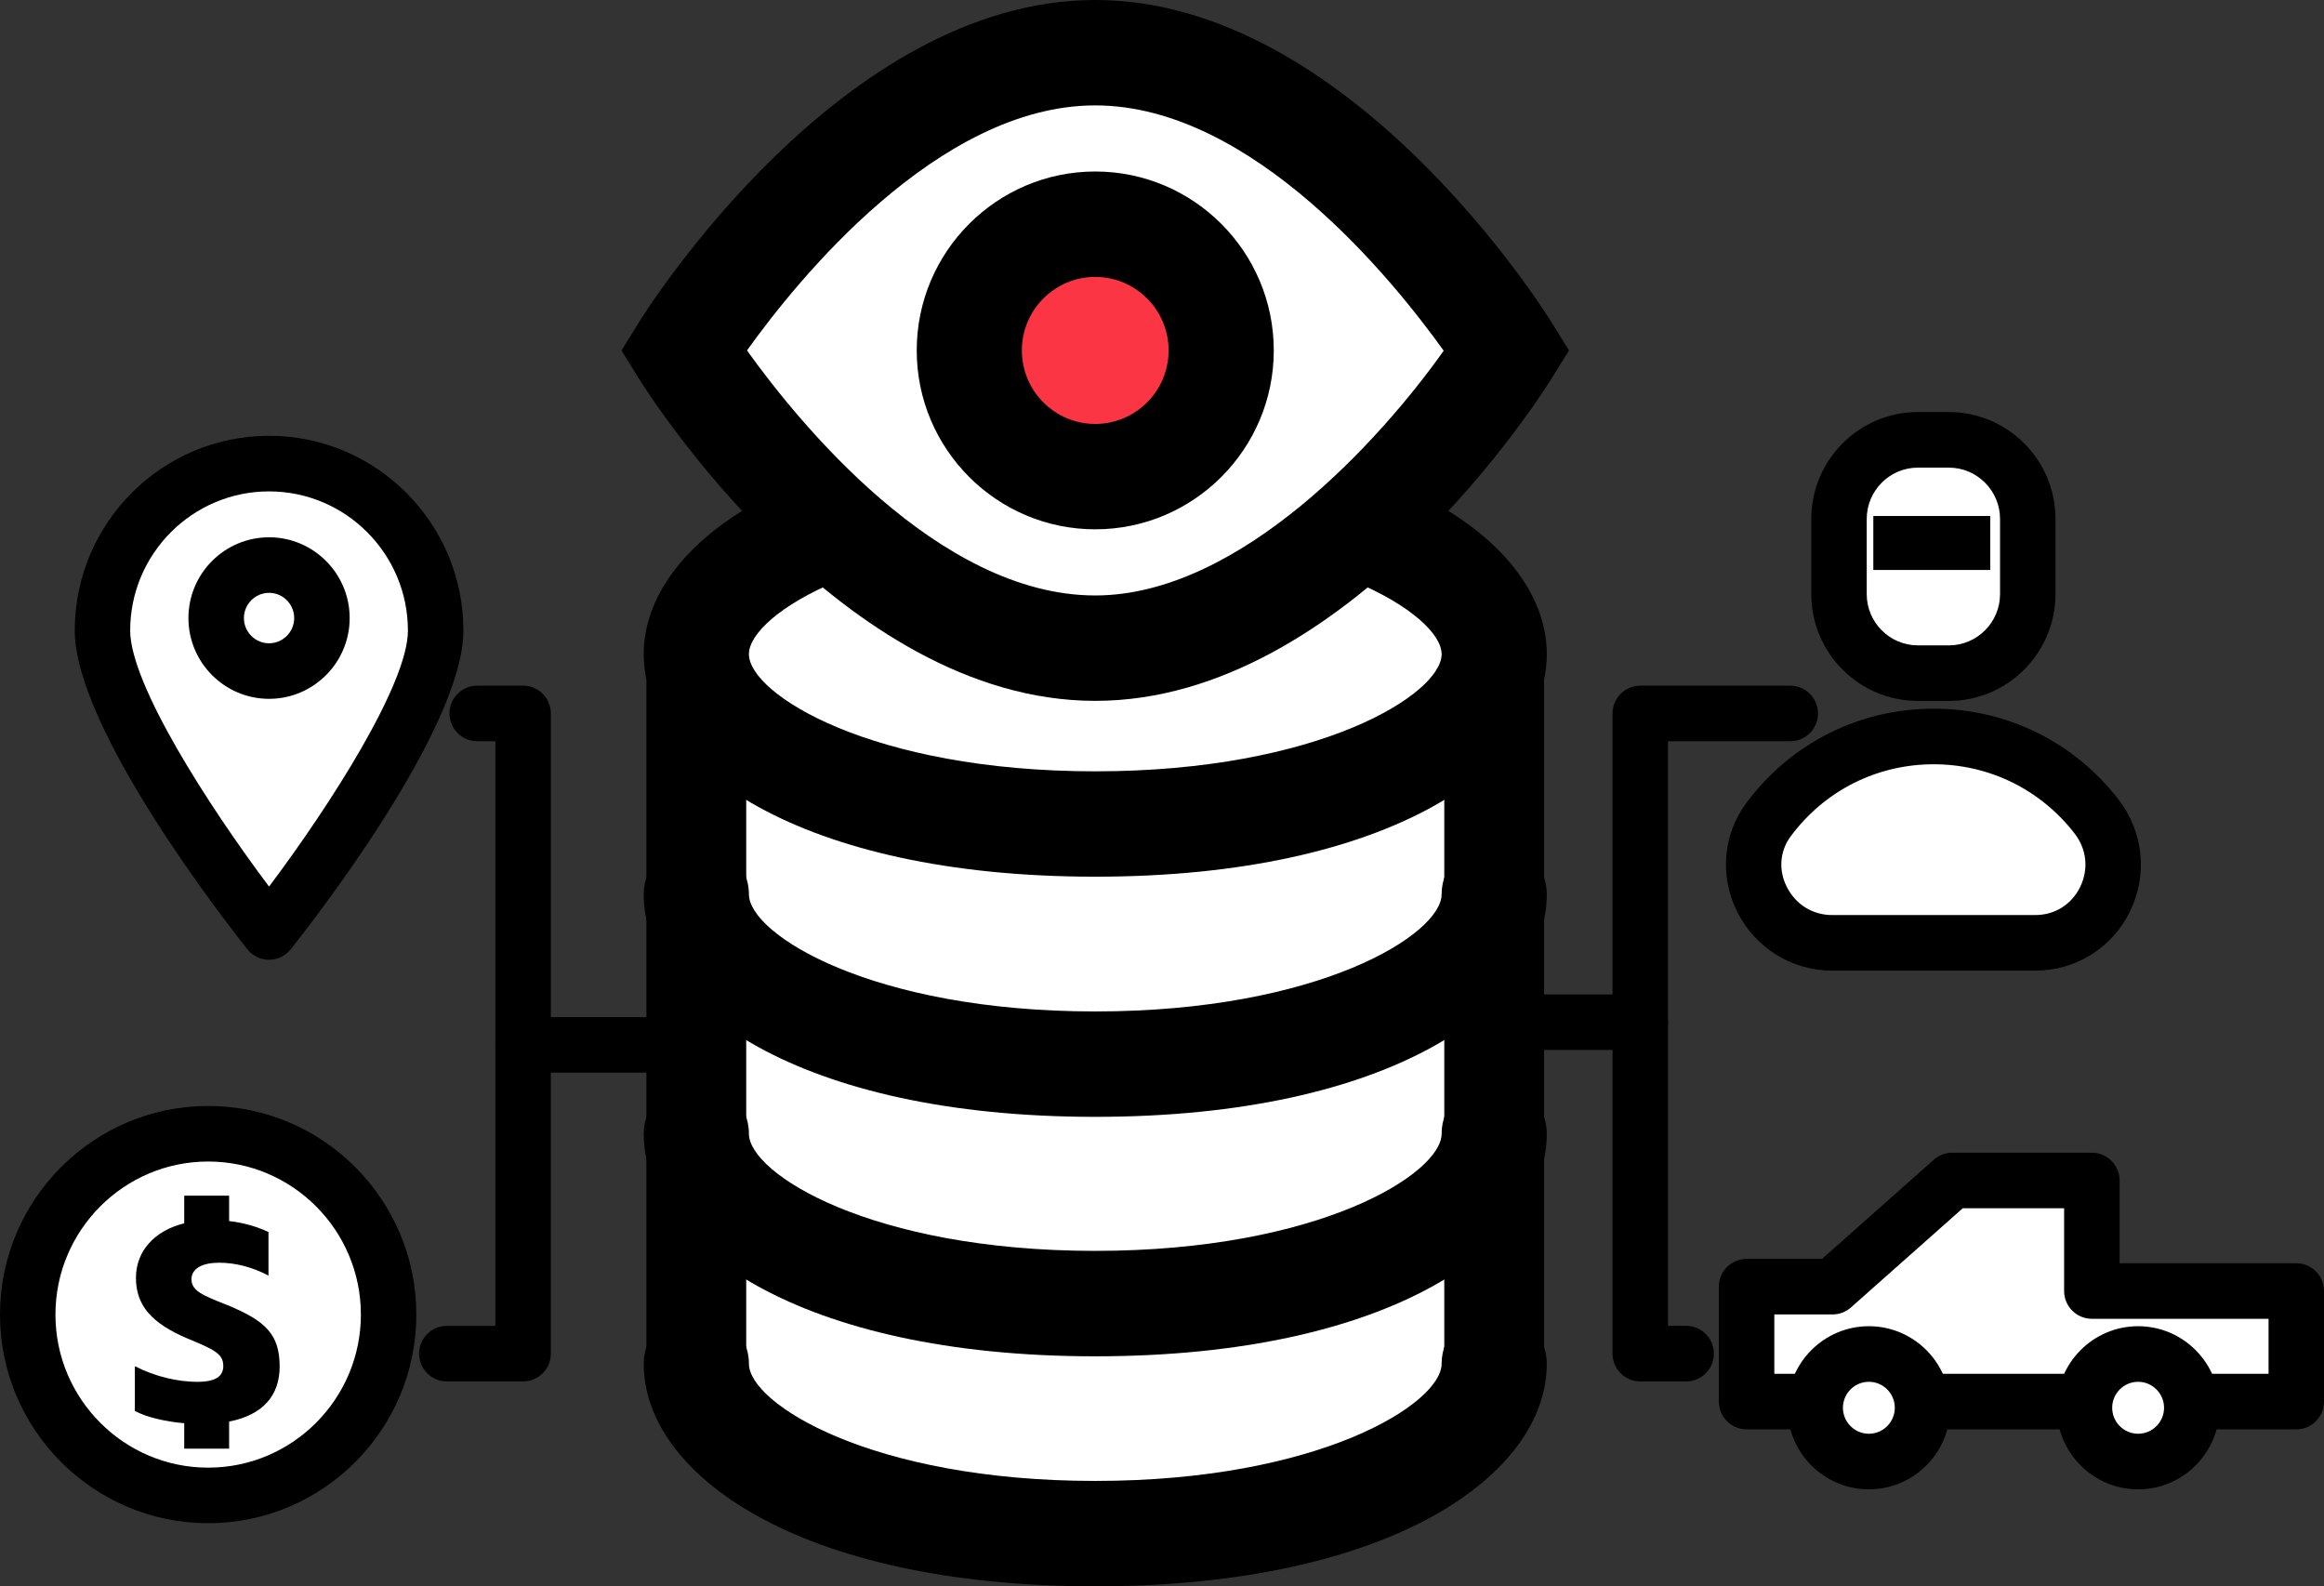 <svg width="63" height="43" viewBox="0 0 63 43" fill="none" xmlns="http://www.w3.org/2000/svg">
<rect x="0" y="0" width="63" height="43" fill="#333333" stroke="none"/>
<path d="M52.83 18.247H51.992C50.81 18.247 49.852 17.287 49.852 16.103V14.067C49.852 12.883 50.81 11.923 51.992 11.923H52.83C54.011 11.923 54.969 12.883 54.969 14.067V16.103C54.969 17.287 54.011 18.247 52.83 18.247Z" fill="white"/>
<path d="M52.83 19H51.992C50.398 19 49.101 17.701 49.101 16.103V14.066C49.101 12.469 50.397 11.169 51.992 11.169H52.83C54.424 11.169 55.721 12.468 55.721 14.066V16.103C55.721 17.7 54.424 19 52.83 19ZM51.992 12.676C51.227 12.676 50.604 13.3 50.604 14.067V16.104C50.604 16.87 51.227 17.494 51.992 17.494H52.83C53.595 17.494 54.218 16.87 54.218 16.104V14.067C54.218 13.3 53.595 12.676 52.83 12.676H51.992Z" fill="black"/>
<path d="M48.901 37.992H47.347V34.877H49.678L52.922 31.999H56.707V34.995H62.248V37.992H48.901Z" fill="white"/>
<path d="M62.249 38.745H47.347C46.932 38.745 46.596 38.408 46.596 37.992V34.877C46.596 34.461 46.932 34.124 47.347 34.124H49.393L52.424 31.435C52.562 31.313 52.739 31.246 52.922 31.246H56.707C57.122 31.246 57.459 31.583 57.459 31.999V34.242H62.249C62.663 34.242 63 34.579 63 34.995V37.992C63 38.408 62.663 38.745 62.249 38.745ZM48.099 37.239H61.497V35.748H56.707C56.292 35.748 55.955 35.411 55.955 34.995V32.752H53.207L50.176 35.441C50.039 35.563 49.862 35.63 49.678 35.63H48.099V37.239Z" fill="black"/>
<path d="M18.876 38.578C18.876 35.414 18.876 32.25 18.876 29.085C18.876 25.568 18.876 22.051 18.876 18.533C26.086 18.533 33.295 18.533 40.505 18.533C40.505 21.586 40.505 24.639 40.505 27.692C40.505 31.32 40.505 34.949 40.505 38.578C38.613 39.543 35 41.07 30.224 41.177C24.857 41.298 20.807 39.562 18.876 38.578Z" fill="white"/>
<path d="M40.505 38.578C39.758 38.578 39.152 37.971 39.152 37.222V19.89H20.229V37.222C20.229 37.971 19.623 38.578 18.876 38.578C18.129 38.578 17.523 37.971 17.523 37.222V18.534C17.523 17.785 18.129 17.178 18.876 17.178H40.505C41.253 17.178 41.858 17.785 41.858 18.534V37.222C41.858 37.971 41.253 38.578 40.505 38.578Z" fill="black"/>
<path d="M29.69 22.336C35.663 22.336 40.505 20.275 40.505 17.732C40.505 15.189 35.663 13.128 29.69 13.128C23.717 13.128 18.875 15.189 18.875 17.732C18.875 20.275 23.717 22.336 29.69 22.336Z" fill="white"/>
<path d="M29.69 23.764C21.654 23.764 17.45 20.729 17.45 17.732C17.45 14.734 21.654 11.699 29.69 11.699C37.726 11.699 41.931 14.734 41.931 17.732C41.931 20.729 37.726 23.764 29.69 23.764ZM29.69 14.557C23.615 14.557 20.302 16.654 20.302 17.732C20.302 18.81 23.616 20.908 29.69 20.908C35.765 20.908 39.08 18.81 39.08 17.732C39.08 16.654 35.765 14.557 29.69 14.557Z" fill="black"/>
<path d="M29.69 36.765C21.654 36.765 17.45 33.73 17.45 30.732C17.45 29.943 18.088 29.303 18.876 29.303C19.663 29.303 20.302 29.943 20.302 30.732C20.302 31.81 23.616 33.907 29.69 33.907C35.765 33.907 39.08 31.81 39.08 30.732C39.08 29.943 39.718 29.303 40.505 29.303C41.292 29.303 41.931 29.943 41.931 30.732C41.931 33.73 37.726 36.765 29.69 36.765Z" fill="black"/>
<path d="M29.69 30.274C21.654 30.274 17.45 27.239 17.45 24.242C17.45 23.453 18.088 22.813 18.876 22.813C19.663 22.813 20.302 23.453 20.302 24.242C20.302 25.32 23.616 27.417 29.69 27.417C35.765 27.417 39.08 25.32 39.08 24.242C39.08 23.453 39.718 22.813 40.505 22.813C41.292 22.813 41.931 23.453 41.931 24.242C41.931 27.239 37.726 30.274 29.69 30.274Z" fill="black"/>
<path d="M29.69 43C21.654 43 17.45 39.965 17.45 36.967C17.45 36.178 18.088 35.539 18.876 35.539C19.663 35.539 20.302 36.178 20.302 36.967C20.302 38.045 23.616 40.143 29.69 40.143C35.765 40.143 39.08 38.045 39.08 36.967C39.08 36.178 39.718 35.539 40.505 35.539C41.292 35.539 41.931 36.178 41.931 36.967C41.931 39.965 37.726 43 29.69 43Z" fill="black"/>
<path d="M49.667 25.558C47.951 25.558 46.918 23.591 47.945 22.213C48.963 20.847 50.589 19.963 52.42 19.963C54.214 19.963 55.811 20.812 56.833 22.13C57.913 23.526 56.933 25.557 55.17 25.557H49.667V25.558Z" fill="white"/>
<path d="M55.17 26.311H49.668C48.572 26.311 47.585 25.698 47.091 24.71C46.61 23.747 46.706 22.617 47.343 21.762C48.552 20.141 50.403 19.21 52.421 19.21C54.393 19.21 56.217 20.106 57.427 21.669C58.107 22.546 58.227 23.71 57.74 24.706C57.256 25.696 56.271 26.311 55.17 26.311ZM52.42 20.717C50.881 20.717 49.47 21.427 48.548 22.663C48.248 23.065 48.206 23.578 48.435 24.036C48.675 24.517 49.137 24.804 49.667 24.804H55.17C55.701 24.804 56.157 24.52 56.389 24.044C56.625 23.561 56.569 23.019 56.239 22.593C55.316 21.401 53.924 20.717 52.42 20.717Z" fill="black"/>
<path d="M5.643 40.536C8.345 40.536 10.535 38.341 10.535 35.634C10.535 32.927 8.345 30.732 5.643 30.732C2.942 30.732 0.752 32.927 0.752 35.634C0.752 38.341 2.942 40.536 5.643 40.536Z" fill="white"/>
<path d="M5.643 41.289C2.532 41.289 0 38.752 0 35.634C0 32.516 2.532 29.979 5.643 29.979C8.755 29.979 11.286 32.516 11.286 35.634C11.287 38.752 8.755 41.289 5.643 41.289ZM5.643 31.485C3.361 31.485 1.503 33.346 1.503 35.634C1.503 37.921 3.361 39.783 5.643 39.783C7.926 39.783 9.783 37.921 9.783 35.634C9.783 33.346 7.926 31.485 5.643 31.485Z" fill="black"/>
<path d="M50.662 39.617C51.465 39.617 52.117 38.965 52.117 38.16C52.117 37.355 51.465 36.702 50.662 36.702C49.859 36.702 49.208 37.355 49.208 38.16C49.208 38.965 49.859 39.617 50.662 39.617Z" fill="white"/>
<path d="M50.662 40.371C49.446 40.371 48.456 39.379 48.456 38.16C48.456 36.941 49.446 35.949 50.662 35.949C51.878 35.949 52.868 36.941 52.868 38.16C52.868 39.379 51.878 40.371 50.662 40.371ZM50.662 37.456C50.275 37.456 49.959 37.772 49.959 38.16C49.959 38.548 50.275 38.864 50.662 38.864C51.05 38.864 51.365 38.548 51.365 38.16C51.365 37.772 51.05 37.456 50.662 37.456Z" fill="black"/>
<path d="M57.961 39.617C58.764 39.617 59.415 38.965 59.415 38.16C59.415 37.355 58.764 36.702 57.961 36.702C57.158 36.702 56.507 37.355 56.507 38.16C56.507 38.965 57.158 39.617 57.961 39.617Z" fill="white"/>
<path d="M57.961 40.371C56.745 40.371 55.755 39.379 55.755 38.16C55.755 36.941 56.745 35.949 57.961 35.949C59.177 35.949 60.167 36.941 60.167 38.16C60.167 39.379 59.177 40.371 57.961 40.371ZM57.961 37.456C57.573 37.456 57.258 37.772 57.258 38.16C57.258 38.548 57.573 38.864 57.961 38.864C58.349 38.864 58.664 38.548 58.664 38.16C58.664 37.772 58.348 37.456 57.961 37.456Z" fill="black"/>
<path d="M2.778 17.092C2.778 14.593 4.799 12.567 7.294 12.567C9.788 12.567 11.81 14.593 11.81 17.092C11.81 19.592 7.294 25.262 7.294 25.262C7.294 25.262 2.778 19.592 2.778 17.092Z" fill="white"/>
<path d="M7.294 26.016C7.065 26.016 6.849 25.911 6.706 25.732C6.227 25.131 2.026 19.778 2.026 17.092C2.026 14.181 4.389 11.813 7.294 11.813C10.198 11.813 12.562 14.181 12.562 17.092C12.562 19.778 8.36 25.131 7.881 25.732C7.738 25.911 7.522 26.016 7.294 26.016ZM7.294 13.32C5.218 13.32 3.529 15.012 3.529 17.092C3.529 18.54 5.643 21.834 7.294 24.032C8.945 21.834 11.058 18.54 11.058 17.093C11.058 15.012 9.369 13.32 7.294 13.32Z" fill="black"/>
<path d="M4.994 38.579C4.48 38.533 3.981 38.42 3.656 38.246V37.033C4.215 37.321 4.835 37.457 5.349 37.457C5.848 37.457 6.053 37.306 6.053 37.026C6.053 36.692 5.795 36.578 5.084 36.283C4.116 35.873 3.685 35.389 3.685 34.638C3.685 33.91 4.193 33.357 4.994 33.16V32.41H6.211V33.099C6.612 33.145 6.945 33.244 7.278 33.395V34.577C6.832 34.343 6.378 34.228 5.939 34.228C5.493 34.228 5.191 34.38 5.191 34.676C5.191 34.994 5.501 35.115 6.174 35.381C7.202 35.805 7.581 36.176 7.581 37.041C7.581 37.813 7.142 38.352 6.211 38.534V39.269H4.994V38.579Z" fill="black"/>
<path d="M7.294 18.19C8.085 18.19 8.727 17.547 8.727 16.754C8.727 15.96 8.085 15.317 7.294 15.317C6.502 15.317 5.86 15.96 5.86 16.754C5.86 17.547 6.502 18.19 7.294 18.19Z" fill="white"/>
<path d="M7.294 18.943C6.089 18.943 5.108 17.961 5.108 16.754C5.108 15.546 6.089 14.564 7.294 14.564C8.498 14.564 9.479 15.546 9.479 16.754C9.479 17.961 8.498 18.943 7.294 18.943ZM7.294 16.07C6.918 16.07 6.612 16.377 6.612 16.754C6.612 17.13 6.918 17.437 7.294 17.437C7.67 17.437 7.975 17.13 7.975 16.754C7.975 16.377 7.67 16.07 7.294 16.07Z" fill="black"/>
<path d="M53.953 13.987H50.783V15.45H53.953V13.987Z" fill="black"/>
<path d="M18.876 29.076H14.181C13.766 29.076 13.429 28.739 13.429 28.323V20.092H12.937C12.522 20.092 12.185 19.755 12.185 19.339C12.185 18.923 12.522 18.586 12.937 18.586H14.181C14.596 18.586 14.933 18.923 14.933 19.339V27.57H18.876C19.291 27.57 19.628 27.907 19.628 28.323C19.628 28.738 19.291 29.076 18.876 29.076Z" fill="black"/>
<path d="M14.181 37.446H12.113C11.698 37.446 11.361 37.109 11.361 36.693C11.361 36.277 11.698 35.94 12.113 35.94H13.429V28.323C13.429 27.907 13.765 27.57 14.18 27.57C14.595 27.57 14.932 27.907 14.932 28.323V36.692C14.933 37.109 14.596 37.446 14.181 37.446Z" fill="black"/>
<path d="M45.709 37.446H44.465C44.05 37.446 43.713 37.109 43.713 36.693V28.461H39.77C39.355 28.461 39.019 28.124 39.019 27.708C39.019 27.292 39.355 26.955 39.77 26.955H44.465C44.88 26.955 45.217 27.292 45.217 27.708V35.939H45.709C46.124 35.939 46.46 36.276 46.46 36.692C46.46 37.108 46.124 37.446 45.709 37.446Z" fill="black"/>
<path d="M44.465 28.461C44.05 28.461 43.713 28.124 43.713 27.708V19.339C43.713 18.923 44.05 18.586 44.465 18.586H48.531C48.946 18.586 49.283 18.923 49.283 19.339C49.283 19.755 48.946 20.092 48.531 20.092H45.216V27.708C45.217 28.124 44.88 28.461 44.465 28.461Z" fill="black"/>
<path d="M29.69 17.569C23.524 17.569 18.526 9.499 18.526 9.499C18.526 9.499 23.524 1.429 29.69 1.429C35.856 1.429 40.855 9.499 40.855 9.499C40.855 9.499 35.856 17.569 29.69 17.569Z" fill="white"/>
<path d="M29.69 18.998C22.811 18.998 17.536 10.61 17.314 10.253L16.848 9.5L17.314 8.747C17.536 8.389 22.811 0 29.69 0C36.571 0 41.845 8.389 42.066 8.746L42.533 9.499L42.066 10.252C41.845 10.61 36.57 18.998 29.69 18.998ZM20.25 9.499C21.597 11.382 25.425 16.141 29.69 16.141C33.627 16.141 37.455 11.882 39.136 9.507C37.794 7.629 33.963 2.857 29.69 2.857C25.425 2.857 21.598 7.615 20.25 9.499Z" fill="black"/>
<path d="M29.69 12.92C31.576 12.92 33.105 11.388 33.105 9.499C33.105 7.609 31.576 6.077 29.69 6.077C27.805 6.077 26.276 7.609 26.276 9.499C26.276 11.388 27.805 12.92 29.69 12.92Z" fill="#FB3544"/>
<path d="M29.69 14.348C27.022 14.348 24.851 12.173 24.851 9.499C24.851 6.825 27.022 4.649 29.69 4.649C32.359 4.649 34.53 6.825 34.53 9.499C34.53 12.173 32.359 14.348 29.69 14.348ZM29.69 7.506C28.594 7.506 27.701 8.4 27.701 9.499C27.701 10.598 28.593 11.492 29.69 11.492C30.788 11.492 31.679 10.598 31.679 9.499C31.679 8.4 30.787 7.506 29.69 7.506Z" fill="black"/>
</svg>
